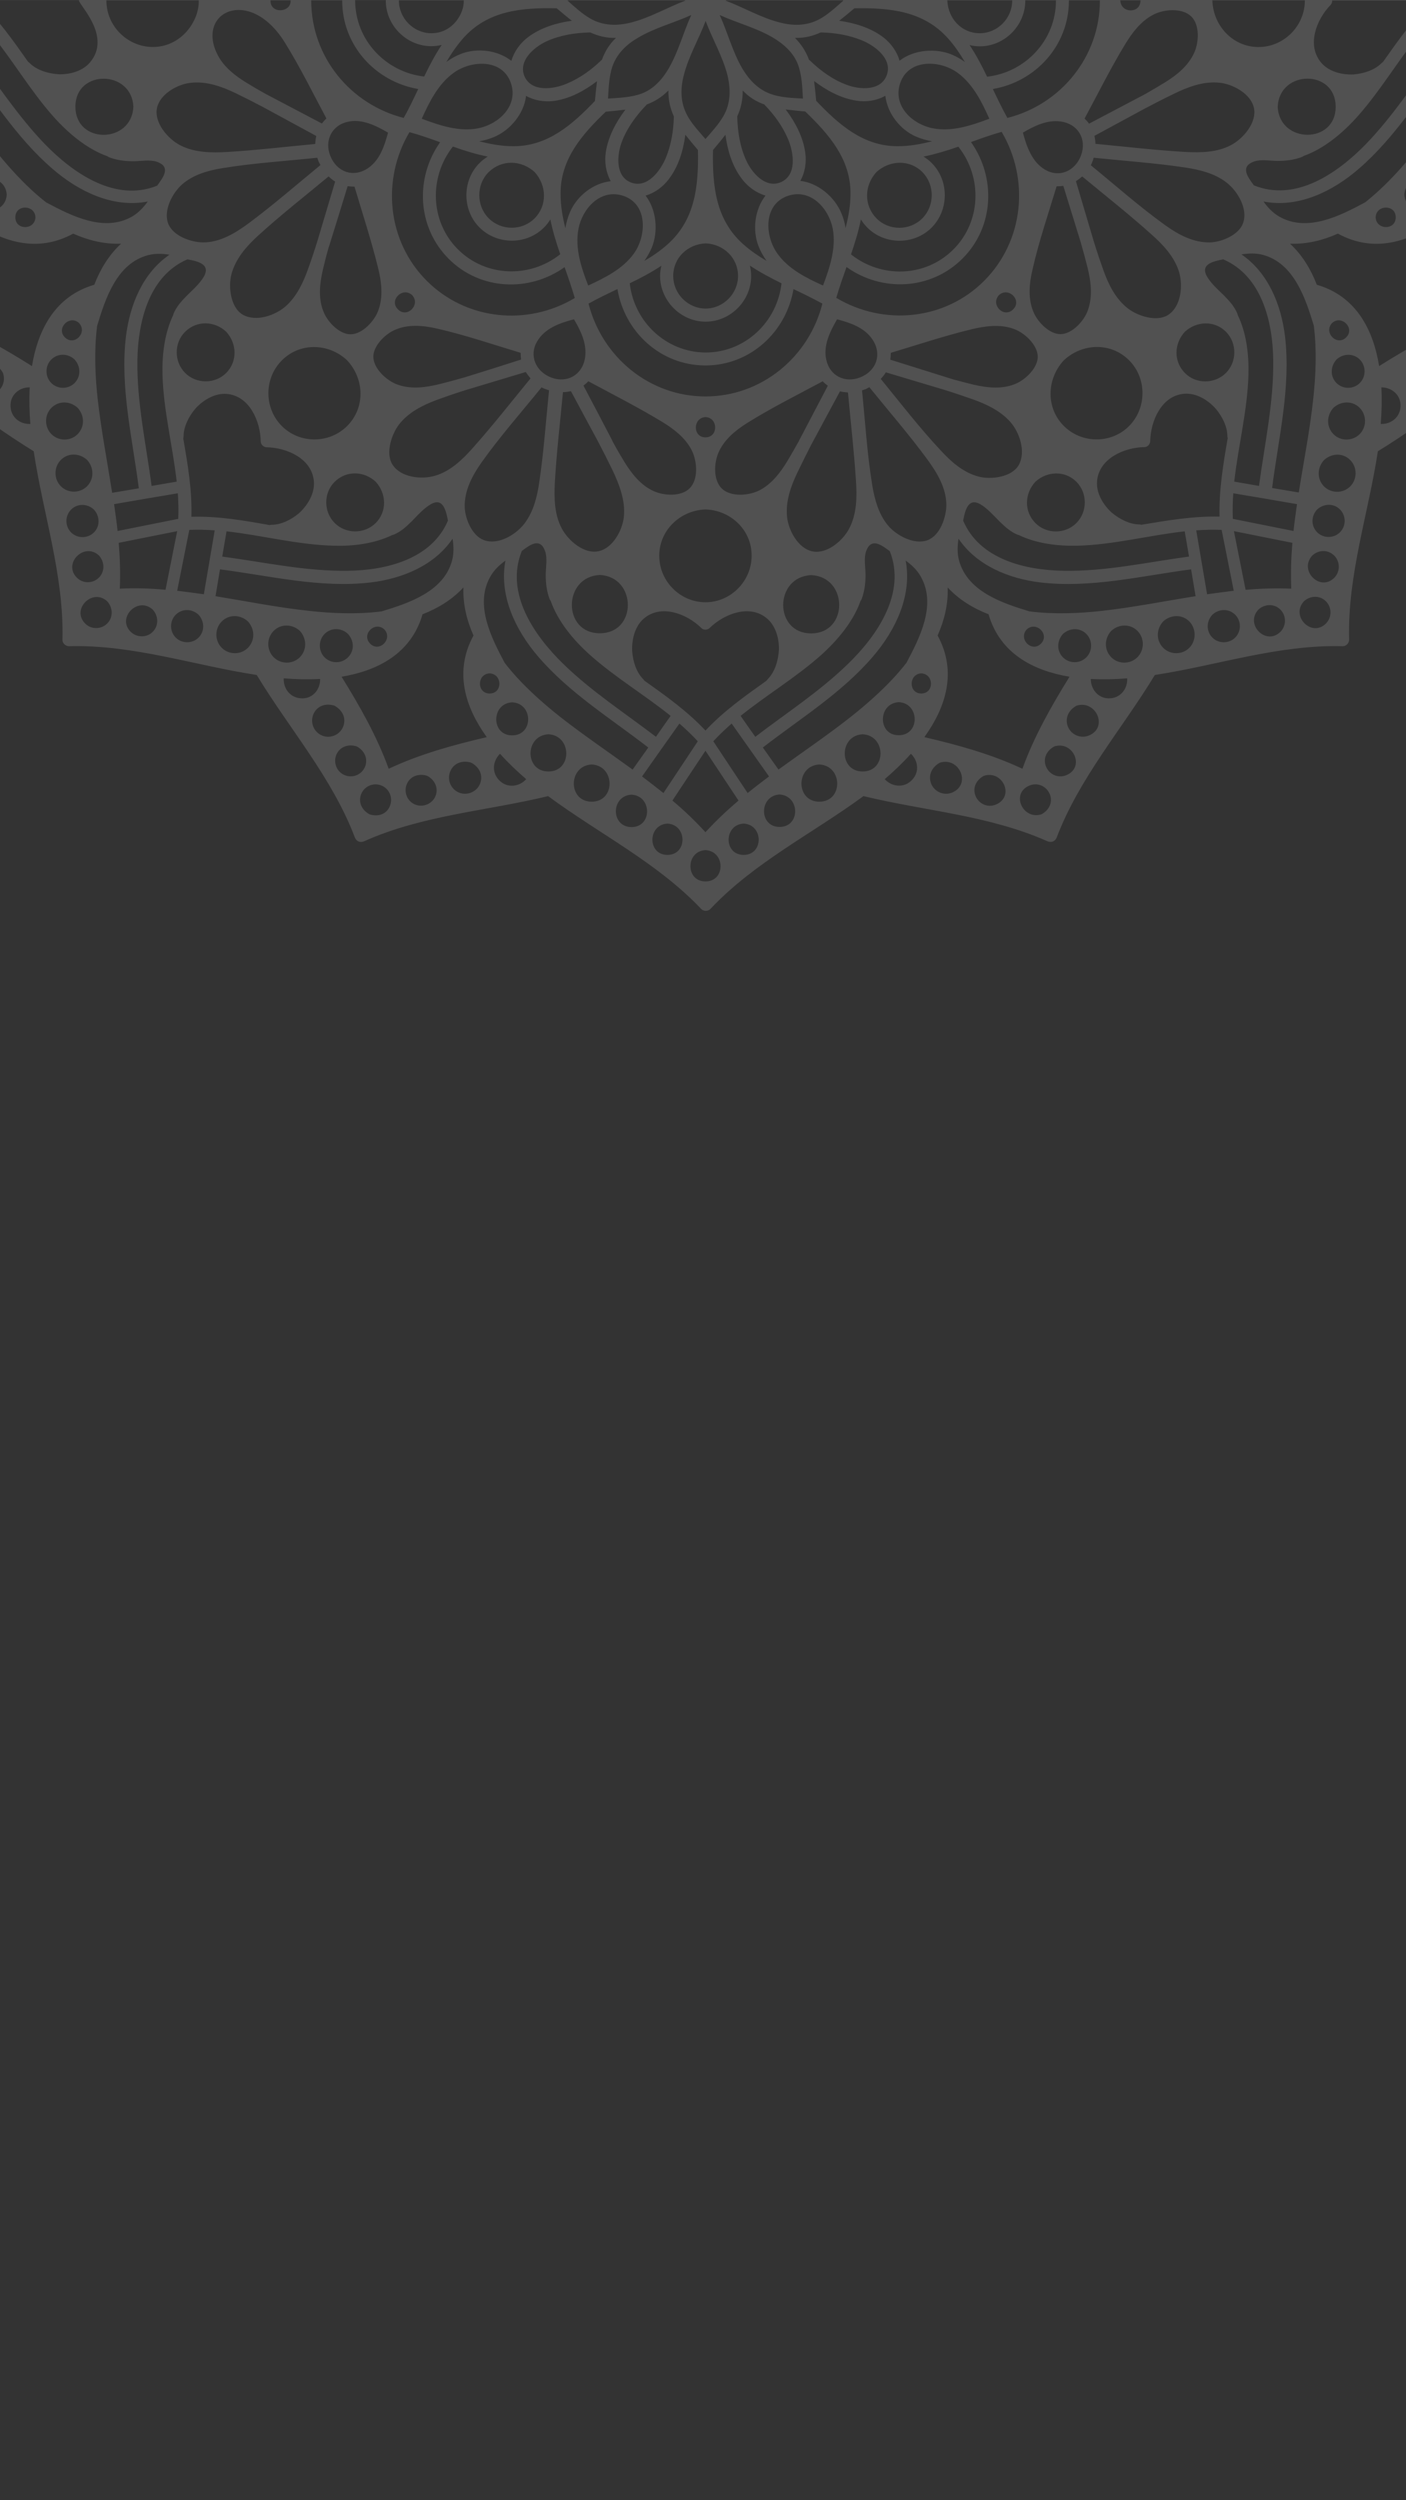 <?xml version="1.0" encoding="utf-8"?>
<!-- Generator: Adobe Illustrator 16.0.0, SVG Export Plug-In . SVG Version: 6.00 Build 0)  -->
<!DOCTYPE svg PUBLIC "-//W3C//DTD SVG 1.1//EN" "http://www.w3.org/Graphics/SVG/1.1/DTD/svg11.dtd">
<svg version="1.1" id="Layer_1" xmlns="http://www.w3.org/2000/svg" xmlns:xlink="http://www.w3.org/1999/xlink" x="0px" y="0px"
	 width="360px" height="640px" viewBox="0 0 360 640" enable-background="new 0 0 360 640" xml:space="preserve">
<rect x="0" y="0" width="360" height="640" fill="#333333" stroke="none"/>
<path opacity="0.15" fill="#FFFFFF" enable-background="new    " d="M-51.536,0.082c0,0.532,0.164,0.982,0.491,1.268
	c11.902,11.29,19.184,26.178,28.796,39.308c-3.804,15.707-4.868,32.273-11.494,47.203c-0.45,1.064-0.082,2.045,0.982,2.454
	c15.216,5.85,27.649,16.772,41.394,25.197c2.414,16.116,7.772,31.783,7.363,48.225c-0.042,0.9,0.777,1.677,1.677,1.677
	c16.402-0.45,32.027,4.908,48.062,7.363c8.386,13.825,19.306,26.301,25.114,41.557c0.409,1.064,1.392,1.473,2.455,0.982
	c14.848-6.667,31.373-7.731,47.039-11.534c13.048,9.653,27.896,16.975,39.187,28.878c0.614,0.654,1.759,0.654,2.373,0
	c11.247-11.944,26.095-19.267,39.186-28.878c15.666,3.803,32.15,4.908,47.038,11.534c1.063,0.451,2.045,0.083,2.453-0.982
	c5.809-15.256,16.729-27.732,25.115-41.557c16.033-2.455,31.659-7.813,48.062-7.363c0.9,0.041,1.678-0.777,1.678-1.677
	c-0.451-16.442,4.908-32.149,7.361-48.225c13.785-8.425,26.22-19.388,41.395-25.197c1.064-0.408,1.475-1.39,0.982-2.454
	c-6.627-14.93-7.731-31.454-11.494-47.203c9.49-13.088,16.771-28.019,28.674-39.308c0.326-0.286,0.49-0.736,0.49-1.185
	c0,0,0-0.042,0-0.083V0H-51.536V0.082z M-37.26,9.981c0-5.195,7.689-5.154,7.976,0C-29.529,15.094-37.26,15.135-37.26,9.981z
	 M118.049,13.785c-1.391,0.532-2.659,1.268-3.763,2.086c1.228-2.127,2.618-4.132,4.213-5.973c6.299-7.199,15.052-7.976,24.051-7.771
	c1.311,1.104,2.618,2.209,3.886,3.191c-4.009,0.531-8.018,1.799-11.207,4.172c-1.965,1.473-3.601,3.682-4.296,6.094
	C127.417,12.804,122.14,12.19,118.049,13.785z M139.812,10.636c3.517-1.637,7.443-2.249,11.248-2.332c0.04,0,0.081,0,0.081,0
	c1.964,0.9,4.132,1.473,6.586,1.391c-1.76,1.676-2.864,3.559-3.601,5.604c-0.041,0.041-0.123,0.083-0.163,0.123
	c-2.578,2.495-5.48,4.581-8.794,5.972c-3.354,1.432-9.122,2.332-10.921-1.964C132.694,15.543,136.701,12.108,139.812,10.636z
	 M230.328,15.543c-0.653-2.331-2.208-4.458-4.088-5.931c-3.19-2.453-7.281-3.722-11.371-4.294c1.308-1.023,2.576-2.086,3.885-3.191
	c8.998-0.163,17.71,0.614,24.051,7.771c1.639,1.841,2.987,3.845,4.254,5.973c-1.021-0.737-2.085-1.351-3.313-1.882
	C239.615,12.271,234.01,12.68,230.328,15.543z M210.246,8.304c3.559,0.083,7.076,0.655,10.389,2.005
	c3.354,1.35,8.102,4.826,6.342,9.12c-1.597,3.886-6.831,3.519-10.063,2.332c-3.64-1.309-6.872-3.682-9.611-6.34
	c-0.041-0.041-0.124-0.082-0.165-0.123c-0.734-2.004-1.882-3.885-3.599-5.604c2.494,0.082,4.622-0.491,6.584-1.391
	C210.165,8.304,210.206,8.304,210.246,8.304z M292.256,134.327c-0.163-0.042-0.326-0.083-0.489-0.083
	c-2.372,0-4.949-1.227-7.117-3.027c-2.332-2.126-3.967-5.112-3.764-7.934c0.409-5.931,6.994-8.754,12.106-8.835
	c0.819,0,1.474-0.695,1.516-1.514c0.081-5.154,2.903-11.739,8.794-12.148c2.903-0.205,5.931,1.473,8.057,3.926
	c1.76,2.127,2.904,4.623,2.904,6.953c0,0.164,0.041,0.329,0.083,0.492c-1.146,6.667-2.251,13.293-2.086,20.083
	C305.509,132.077,298.882,133.222,292.256,134.327z M217.692,183.615c-5.933,4.664-12.229,8.917-18.366,13.375
	c-1.352-1.881-2.659-3.763-4.008-5.645c9.608-7.445,20.205-13.948,28.223-23.315c5.889-6.872,10.02-15.706,8.343-24.542
	c1.514,1.104,2.864,2.332,3.847,4.05c4.132,7.198-0.205,15.666-3.641,22.128C227.835,175.149,222.395,179.893,217.692,183.615z
	 M235.891,172.366c3.313,0.165,3.313,5.154,0,5.154C232.58,177.521,232.62,172.531,235.891,172.366z M233.558,199.609
	c-2.044,2.208-5.192,1.84-7.033-0.164c2.291-1.963,4.581-4.13,6.709-6.503C235.075,194.699,235.482,197.563,233.558,199.609z
	 M243.787,202.882c-2.086,0.857-4.5-0.165-5.358-2.251c-0.898-2.249,0.246-4.336,2.209-5.398
	C245.587,193.636,248.819,200.755,243.787,202.882z M220.88,197.482c-6.134,0-6.095-9.203,0-9.531
	C226.935,188.279,227.015,197.482,220.88,197.482z M230.125,179.729c5.398,0.287,5.481,8.468,0,8.468
	C224.685,188.238,224.724,180.056,230.125,179.729z M127.702,199.609c-1.881-2.045-1.472-4.909,0.328-6.667
	c2.127,2.373,4.418,4.54,6.708,6.503C132.939,201.449,129.748,201.858,127.702,199.609z M117.519,202.882
	c-2.087-0.859-3.109-3.273-2.25-5.4c0.94-2.25,3.23-2.945,5.398-2.25c1.841,0.981,3.027,2.863,2.372,5.031
	C122.345,202.595,119.728,203.781,117.519,202.882z M140.423,187.951c6.055,0.328,6.137,9.531,0,9.531
	C134.289,197.482,134.329,188.279,140.423,187.951z M131.139,188.238c-5.479,0-5.398-8.182,0-8.468
	C136.578,180.056,136.62,188.238,131.139,188.238z M143.573,183.615c-4.703-3.722-10.145-8.466-14.356-13.947
	c-3.436-6.463-7.771-14.931-3.64-22.128c0.982-1.719,2.331-2.946,3.844-4.05c-1.677,8.836,2.455,17.67,8.344,24.542
	c7.978,9.327,18.57,15.83,28.225,23.315c-1.351,1.882-2.659,3.763-4.009,5.645C155.845,192.532,149.545,188.279,143.573,183.615z
	 M125.371,177.521c-3.313,0-3.313-4.989,0-5.154C128.686,172.531,128.725,177.521,125.371,177.521z M100.461,136.945
	c0.163-0.042,0.369-0.082,0.532-0.165c1.636-0.736,2.904-1.84,4.05-2.985c0.327-0.286,0.654-0.614,0.94-0.94
	c1.187-1.229,2.332-2.453,3.764-3.436c3.639-2.536,4.417,1.146,4.949,3.844c-4.172,9.858-15.789,12.721-25.605,12.844
	c-10.841,0.164-21.474-2.209-32.19-3.64c0.368-2.168,0.734-4.295,1.104-6.463c9.121,1.022,18.119,3.437,27.405,3.681
	C90.442,139.849,95.921,139.153,100.461,136.945z M49.005,132.282c0.205-6.79-0.939-13.416-2.086-20.083
	c0.042-0.163,0.082-0.327,0.082-0.491c0-2.372,1.229-4.99,3.028-7.117c2.127-2.331,5.071-3.967,7.935-3.763
	c5.891,0.41,8.713,6.995,8.794,12.149c0,0.818,0.694,1.472,1.514,1.513c5.152,0.082,11.696,2.904,12.106,8.834
	c0.204,2.905-1.473,5.932-3.886,8.101c-2.127,1.758-4.622,2.904-6.953,2.904c-0.165,0-0.328,0.041-0.492,0.082
	C62.38,133.222,55.795,132.077,49.005,132.282z M37.838,51.579c-1.104,1.514-2.331,2.863-4.008,3.845
	c-7.199,4.132-15.625-0.205-22.047-3.64c-5.44-4.254-10.185-9.695-13.907-14.44C-6.787,31.373-11,25.074-15.458,18.898
	c1.88-1.351,3.763-2.7,5.645-4.009c7.443,9.654,13.907,20.289,23.232,28.305C20.251,49.125,29.045,53.298,37.838,51.579z
	 M43.033,57.142c-1.228-3.435,1.187-7.854,3.682-10.021c2.862-2.454,6.667-3.517,10.308-4.09c7.976-1.309,16.155-1.799,24.215-2.658
	c0.123,0.367,0.246,0.695,0.368,1.063c0-0.041,0.204,0.327,0.448,0.817c-6.135,5.031-12.188,10.308-18.528,15.012
	c-3.354,2.454-7.281,4.826-11.576,4.786C48.882,62.01,44.219,60.415,43.033,57.142z M89.049,31.169
	c3.642-0.818,7.199,0.981,10.308,2.781c-0.9,3.354-2.086,6.954-4.989,8.999c-3.764,2.659-8.141,1.186-9.818-3.109
	C83.036,35.954,84.958,32.069,89.049,31.169z M45.979,37.1c-2.986-1.595-6.625-5.727-5.768-9.53c0.818-3.6,5.358-6.054,8.671-6.381
	c4.009-0.45,7.978,0.981,11.535,2.7c2.291,1.104,4.54,2.25,6.79,3.436c4.582,2.496,9.204,4.99,13.784,7.485
	c-0.163,0.655-0.245,1.35-0.285,2.045C73.221,37.55,65.736,38.451,58.25,38.9C54.159,39.145,49.7,39.104,45.979,37.1z
	 M141.734,25.851c4.05-0.532,7.812-2.536,11.125-5.072c-0.205,1.637-0.368,3.313-0.532,5.072
	c-5.769,6.013-12.067,11.617-20.901,11.576c-2.986,0-5.891-0.532-8.754-1.268c1.269-0.205,2.495-0.531,3.765-1.064
	c4.172-1.717,7.729-5.971,8.262-10.552C136.784,25.728,139.403,26.138,141.734,25.851z M226.69,24.502
	c0.49,4.459,3.722,8.631,7.771,10.43c1.393,0.613,2.781,0.981,4.215,1.227c-2.863,0.736-5.81,1.268-8.795,1.268
	c-8.835,0.041-15.134-5.563-20.901-11.616c-0.163-1.719-0.326-3.437-0.532-5.073c3.231,2.455,6.954,4.459,10.88,5.031
	C221.74,26.179,224.521,25.769,226.69,24.502z M276.756,39.881c-1.475,3.845-5.481,5.727-9.164,3.559
	c-3.354-1.963-4.703-5.849-5.686-9.49c2.946-1.717,6.137-3.313,9.612-2.863C275.979,31.66,278.39,35.587,276.756,39.881z
	 M293.075,27.815c2.413-1.268,4.785-2.496,7.238-3.681c3.724-1.841,7.854-3.436,12.066-2.945c3.314,0.369,7.854,2.782,8.673,6.381
	c0.857,3.803-2.782,7.935-5.768,9.53c-3.561,1.923-7.771,2.004-11.741,1.8c-7.688-0.45-15.378-1.35-23.067-2.086
	c0-0.695-0.122-1.391-0.246-2.045C284.528,32.438,288.822,30.105,293.075,27.815z M252.048,71.827
	c-10.102,10.185-25.808,11.658-37.917,4.417c0.738-2.618,1.68-5.236,2.619-7.894c9.04,6.463,21.597,5.931,29.695-2.167
	c8.14-8.14,8.589-20.738,2.168-29.818c2.618-0.941,5.233-1.881,7.854-2.618C263.666,45.935,262.153,61.642,252.048,71.827z
	 M96.863,79.475c-0.982,2.7-4.091,6.095-7.118,6.095c-2.741,0-5.604-2.904-6.709-5.317c-1.635-3.517-1.228-7.526-0.368-11.207
	c0.409-1.718,0.819-3.395,1.31-5.113c0.123-0.45,0.246-0.859,0.408-1.309c1.556-4.99,3.109-9.981,4.623-14.971
	c0.572,0.081,1.188,0.123,1.76,0.123c2.045,6.872,4.295,13.744,6.012,20.697C97.68,72.031,98.171,75.917,96.863,79.475z
	 M105.533,75.548c2.25,2.455-1.31,6.014-3.64,3.642C99.521,76.858,103.079,73.299,105.533,75.548z M220.428,56.161
	c0.451,0.735,0.983,1.43,1.639,2.085c4.458,4.5,12.024,4.5,16.484,0c4.456-4.5,4.499-12.025,0-16.525
	c-0.654-0.654-1.351-1.187-2.088-1.636c2.986-0.614,5.975-1.514,8.918-2.537c6.177,7.772,5.892,19.143-1.269,26.301
	c-7.158,7.158-18.448,7.444-26.218,1.269C218.916,62.133,219.816,59.188,220.428,56.161z M210.736,73.094
	c-4.334-1.962-8.835-4.212-11.657-8.139c-3.272-4.5-3.721-12.599,2.62-14.807c5.808-2.004,10.511,3.149,11.533,8.425
	C214.131,63.523,212.455,68.473,210.736,73.094z M224.399,55.875c-3.272-3.354-3.108-8.426,0-11.821
	c3.354-3.067,8.467-3.314,11.78,0c3.189,3.23,3.189,8.589,0,11.821C232.989,59.106,227.589,59.146,224.399,55.875z M217.772,49.575
	c0,2.986-0.53,5.931-1.267,8.794c-0.206-1.269-0.534-2.537-1.063-3.763c-1.719-4.173-5.932-7.772-10.516-8.304
	c1.188-2.127,1.598-4.745,1.27-7.118c-0.53-4.049-2.535-7.853-5.029-11.167c1.636,0.205,3.313,0.368,5.029,0.532
	C212.25,34.4,217.813,40.699,217.772,49.575z M196.011,50.066c-2.781,3.518-3.395,8.835-1.801,12.925
	c0.533,1.391,1.27,2.659,2.087,3.804c-2.087-1.227-4.131-2.618-5.972-4.254c-7.159-6.34-7.937-15.134-7.771-24.133
	c1.104-1.308,2.209-2.618,3.19-3.925c0.53,4.048,1.758,8.057,4.172,11.248C191.389,47.734,193.598,49.371,196.011,50.066z
	 M188.977,70.641c0,4.54-3.806,8.344-8.305,8.344c-4.539,0-8.303-3.805-8.303-8.344c0-4.704,3.764-8.14,8.303-8.345
	C185.172,62.46,188.977,65.938,188.977,70.641z M178.709,38.408c0.164,9.041-0.613,17.753-7.771,24.133
	c-1.842,1.637-3.846,3.028-5.973,4.254c0.736-1.023,1.351-2.127,1.882-3.313c1.719-4.131,1.311-9.736-1.554-13.417
	c2.33-0.654,4.458-2.25,5.891-4.131c2.494-3.23,3.763-7.322,4.294-11.452C176.5,35.79,177.606,37.1,178.709,38.408z M143.532,49.575
	c-0.041-8.876,5.563-15.216,11.576-20.983c1.718-0.164,3.395-0.327,5.03-0.532c-2.454,3.231-4.417,6.953-5.03,10.922
	c-0.369,2.454,0.041,5.194,1.268,7.402c-4.458,0.491-8.589,3.722-10.389,7.813c-0.614,1.391-0.982,2.782-1.228,4.213
	C144.024,55.547,143.532,52.602,143.532,49.575z M136.906,55.875c-3.191,3.231-8.549,3.231-11.781,0
	c-3.189-3.191-3.23-8.63,0-11.821c3.354-3.272,8.386-3.108,11.781,0C139.974,47.449,140.179,52.561,136.906,55.875z M124.881,40.086
	c-0.735,0.449-1.432,0.981-2.086,1.636c-4.499,4.458-4.499,12.066,0,16.525c4.5,4.458,11.984,4.5,16.484,0
	c0.655-0.655,1.187-1.35,1.636-2.085c0.613,3.026,1.513,5.971,2.536,8.916c-7.731,6.177-19.062,5.891-26.22-1.268
	c-7.158-7.158-7.402-18.529-1.268-26.3C118.909,38.573,121.855,39.472,124.881,40.086z M148.114,58.574
	c0.981-5.235,5.726-10.429,11.535-8.425c6.299,2.168,5.89,10.308,2.617,14.807c-2.862,3.926-7.362,6.135-11.657,8.139
	C148.81,68.473,147.173,63.523,148.114,58.574z M161.243,72.522c2.781-1.349,5.521-2.781,8.1-4.499
	c-0.204,0.859-0.328,1.718-0.328,2.618c0,6.34,5.318,11.698,11.657,11.698c6.34,0,11.657-5.318,11.657-11.698
	c0-0.941-0.123-1.8-0.327-2.659c2.578,1.718,5.319,3.15,8.101,4.54c-1.105,9.898-9.324,17.711-19.43,17.711
	C170.57,90.192,162.349,82.38,161.243,72.522z M180.631,93.547c11.455,0,20.697-8.59,22.539-19.552
	c2.495,1.186,4.99,2.414,7.404,3.722c-3.479,13.744-15.625,23.765-29.943,23.765c-14.314,0-26.465-10.061-29.939-23.765
	c2.414-1.35,4.907-2.536,7.402-3.722C159.935,84.998,169.179,93.547,180.631,93.547z M223.294,86.757
	c2.66,3.804,1.187,8.181-3.067,9.858c-3.927,1.513-7.771-0.409-8.672-4.542c-0.818-3.639,0.982-7.239,2.781-10.348
	C217.692,82.625,221.248,83.811,223.294,86.757z M259.656,84.22c2.701,0.982,6.054,4.09,6.054,7.117c0,2.74-2.902,5.604-5.315,6.748
	c-3.479,1.636-7.485,1.229-11.166,0.369c-1.68-0.409-3.396-0.858-5.073-1.31c-0.449-0.122-0.858-0.286-1.31-0.408
	c-4.948-1.555-9.938-3.108-14.889-4.664c0.081-0.571,0.123-1.186,0.123-1.759c6.829-2.044,13.703-4.335,20.613-6.012
	C252.255,83.444,256.138,82.912,259.656,84.22z M149.832,91.379c-0.573,4.458-4.5,6.872-8.753,5.236
	c-3.805-1.473-5.727-5.522-3.559-9.204c1.963-3.395,5.849-4.744,9.448-5.685C148.688,84.67,150.281,87.902,149.832,91.379z
	 M119.031,96.573c-0.163,0.042-0.286,0.082-0.45,0.123c-1.962,0.573-3.927,1.104-5.931,1.596c-3.56,0.9-7.445,1.43-10.962,0.122
	c-2.699-0.981-6.096-4.09-6.096-7.117c0-2.741,2.863-5.604,5.276-6.749c3.477-1.636,7.486-1.268,11.167-0.409
	c7.158,1.636,14.194,4.048,21.27,6.175c0,0.573,0.042,1.188,0.123,1.718C128.604,93.588,123.818,95.101,119.031,96.573z
	 M57.922,84.916c2.74,2.986,2.945,7.567,0,10.553c-2.862,2.863-7.649,2.863-10.512,0c-2.863-2.863-2.904-7.69,0-10.553
	C50.397,81.971,54.937,82.135,57.922,84.916z M71.828,92.606c4.622-5.031,12.229-4.909,17.057-0.369
	c4.418,4.745,4.704,12.108,0,16.812c-4.581,4.581-12.188,4.581-16.729,0C67.698,104.59,67.575,97.228,71.828,92.606z
	 M102.179,108.639c2.413-3.108,6.013-4.908,9.613-6.257c1.881-0.696,3.803-1.35,5.768-2.005c0.653-0.205,1.309-0.409,1.963-0.614
	c5.031-1.513,10.062-3.026,15.094-4.539c0.368,0.573,0.777,1.104,1.226,1.635c-4.908,5.972-9.693,12.108-14.847,17.874
	c-2.618,2.946-5.688,5.892-9.571,7.037c-3.436,1.021-8.754,0.531-10.921-2.823C98.62,116.044,100.257,111.135,102.179,108.639z
	 M150.651,97.596c6.298,3.394,12.762,6.667,18.896,10.389c2.946,1.799,5.851,4.009,7.486,7.117c1.473,2.782,1.882,7.566-0.45,9.898
	c-2.169,2.167-6.504,1.923-9.163,0.737c-3.313-1.473-5.604-4.376-7.486-7.404c-0.98-1.595-1.923-3.19-2.821-4.867
	c-0.164-0.287-0.327-0.573-0.45-0.9c-2.413-4.623-4.826-9.244-7.28-13.866C149.79,98.414,150.241,98.004,150.651,97.596z
	 M180.631,106.758c3.314,0.163,3.314,5.195,0,5.195C177.32,111.953,177.361,106.963,180.631,106.758z M184.763,125.001
	c-2.169-2.167-1.964-6.545-0.776-9.203c1.472-3.313,4.336-5.644,7.32-7.526c6.22-3.885,12.885-7.199,19.348-10.675
	c0.408,0.449,0.858,0.817,1.309,1.145c-2.33,4.459-4.661,8.875-6.995,13.335c-0.161,0.327-0.366,0.653-0.529,1.023
	c-0.899,1.634-1.842,3.23-2.78,4.826c-1.802,2.986-3.967,5.849-7.077,7.526C191.881,126.883,187.093,127.332,184.763,125.001z
	 M225.503,96.982c0.327-0.327,0.654-0.694,0.94-1.104c0.122-0.164,0.246-0.368,0.369-0.573c4.784,1.432,9.569,2.864,14.355,4.295
	c0.081,0.041,0.205,0.041,0.286,0.082c2.536,0.778,5.031,1.636,7.525,2.495c3.559,1.267,7.157,2.945,9.734,5.85
	c2.333,2.658,4.009,7.567,2.168,10.962c-1.8,3.23-7.279,3.845-10.389,2.986c-3.926-1.063-6.995-3.804-9.694-6.75
	C235.361,109.417,230.493,103.077,225.503,96.982z M272.747,109.376c-5.032-4.622-4.868-12.271-0.368-17.139
	c4.703-4.417,12.065-4.703,16.729,0c4.582,4.582,4.541,12.231,0,16.812C284.691,113.507,277.367,113.629,272.747,109.376z
	 M303.381,95.469c-2.943-2.986-2.78-7.526,0-10.553c2.987-2.741,7.569-2.944,10.514,0c2.862,2.863,2.862,7.69,0,10.553
	S306.205,98.373,303.381,95.469z M271.519,85.53c-2.739,0-5.604-2.863-6.749-5.317c-1.637-3.518-1.27-7.527-0.408-11.208
	c1.636-7.198,4.049-14.275,6.177-21.311c0.571,0,1.186-0.041,1.717-0.123c1.475,4.827,2.985,9.613,4.458,14.439
	c0.043,0.165,0.083,0.286,0.124,0.45c0.572,1.963,1.104,3.968,1.597,5.931c0.898,3.559,1.392,7.444,0.12,11.003
	C277.615,82.135,274.504,85.53,271.519,85.53z M255.771,75.548c2.453-2.249,6.013,1.31,3.642,3.642
	C257.04,81.563,253.522,78.003,255.771,75.548z M195.725,26.752c0.043,0.04,0.08,0.122,0.122,0.163
	c2.494,2.577,4.581,5.48,5.974,8.794c1.392,3.354,2.331,9.162-1.965,10.961c-3.886,1.596-7.321-2.413-8.753-5.521
	c-1.636-3.518-2.249-7.444-2.329-11.29c0-0.041,0-0.082,0-0.082c0.897-1.963,1.431-4.13,1.389-6.626
	C191.798,24.91,193.679,26.015,195.725,26.752z M185.213,29.738c-1.227,2.127-2.944,3.967-4.582,5.849
	c-1.512-1.759-3.107-3.437-4.295-5.399c-2.085-3.396-2.249-7.077-1.267-10.881c1.227-4.907,3.845-9.244,5.603-13.948
	c1.758,4.704,4.378,9.081,5.604,13.948C187.136,22.907,187.093,26.506,185.213,29.738z M172.532,29.778c0,0.042,0,0.042,0,0.082
	c-0.081,3.6-0.654,7.117-2.003,10.431c-1.351,3.354-4.827,8.139-9.081,6.38c-3.886-1.595-3.478-6.871-2.332-10.103
	c1.31-3.64,3.681-6.872,6.34-9.653c0.041-0.041,0.082-0.123,0.123-0.163c2.004-0.737,3.886-1.881,5.563-3.601
	C171.102,25.647,171.633,27.815,172.532,29.778z M112.693,36.405c-6.423,9.08-5.933,21.679,2.167,29.818
	c8.099,8.14,20.696,8.59,29.695,2.167c0.94,2.618,1.842,5.236,2.618,7.895c-12.106,7.24-27.772,5.726-37.917-4.417
	c-10.144-10.145-11.617-25.893-4.417-38.041C107.455,34.523,110.073,35.464,112.693,36.405z M65.981,60.415
	c5.809-5.317,12.106-10.226,18.16-15.257c0.327,0.327,0.695,0.654,1.105,0.941c0.163,0.123,0.367,0.245,0.571,0.368
	c-1.433,4.785-2.863,9.612-4.294,14.397c-0.04,0.082-0.04,0.204-0.082,0.286c-0.777,2.536-1.596,5.032-2.496,7.527
	c-1.269,3.599-2.944,7.199-5.809,9.735c-2.657,2.331-7.566,4.049-10.922,2.168c-3.229-1.8-3.803-7.322-2.943-10.431
	C60.335,66.223,63.035,63.114,65.981,60.415z M51.867,71.336c-0.98,1.432-2.208,2.577-3.437,3.763
	c-0.325,0.328-0.653,0.655-0.98,0.982c-1.146,1.187-2.208,2.414-2.945,4.05c-0.082,0.204-0.124,0.368-0.164,0.531
	c-2.167,4.541-2.862,10.021-2.739,15.135c0.244,9.284,2.617,18.324,3.641,27.487c-2.128,0.368-4.295,0.735-6.422,1.104
	c-1.433-10.717-3.806-21.433-3.642-32.272c0.164-9.858,2.986-21.516,12.803-25.729C50.764,66.877,54.363,67.696,51.867,71.336z
	 M85.696,133.877c-2.863-2.863-2.904-7.689,0-10.554c2.985-2.944,7.526-2.781,10.513,0c2.739,2.987,2.944,7.568,0,10.554
	C93.303,136.74,88.558,136.74,85.696,133.877z M118.99,129.91c-0.163-4.336,2.004-8.303,4.418-11.699
	c4.703-6.585,10.143-12.762,15.256-19.062c0.245,0.124,0.531,0.287,0.817,0.369c0.37,0.164,0.736,0.286,1.104,0.368
	c-0.817,7.894-1.35,15.871-2.536,23.725c-0.531,3.64-1.474,7.362-3.722,10.348c-2.126,2.822-6.708,5.685-10.431,4.295
	C120.872,137.149,119.113,132.814,118.99,129.91z M143.861,135.308c-1.922-3.558-2.005-7.812-1.8-11.78
	c0.448-7.73,1.35-15.461,2.085-23.151c0.695,0,1.35-0.123,2.045-0.245c2.291,4.295,4.623,8.59,6.913,12.844
	c1.268,2.413,2.494,4.826,3.681,7.28c1.799,3.763,3.395,7.895,2.945,12.108c-0.368,3.354-2.782,7.895-6.382,8.712
	C149.586,141.975,145.455,138.336,143.861,135.308z M164.802,158.378c4.458-3.886,11.125-1.226,14.768,2.373
	c0.572,0.572,1.513,0.572,2.126,0c3.682-3.599,10.307-6.259,14.766-2.373c2.045,1.759,3.027,4.827,2.986,7.854
	c-0.164,2.986-1.105,5.85-2.904,7.649c-0.123,0.123-0.206,0.245-0.286,0.367c-5.521,3.928-11.004,7.813-15.625,12.762
	c-4.622-4.949-10.143-8.876-15.625-12.762c-0.082-0.123-0.164-0.245-0.286-0.367c-1.718-1.718-2.658-4.418-2.863-7.239
	C161.735,163.45,162.675,160.219,164.802,158.378z M153.595,162.101c-9.611,0.041-9.529-14.48,0-14.93
	C163.084,147.661,163.206,162.101,153.595,162.101z M207.71,147.212c9.49,0.45,9.612,14.889,0,14.93
	C198.096,162.141,198.179,147.661,207.71,147.212z M180.631,154.165c-6.298,0-11.574-5.113-11.82-11.413
	c-0.286-6.79,5.194-12.105,11.82-12.351c6.423,0.203,11.861,5.234,11.822,11.861C192.453,148.724,187.136,154.165,180.631,154.165z
	 M139.566,141.075c0.654,1.8,0.164,4.214,0.164,6.095c0,2.127,0.245,4.132,0.98,6.136c0.083,0.203,0.165,0.367,0.287,0.49
	c1.881,5.358,5.931,10.185,10.226,13.99c6.423,5.685,13.826,10.102,20.493,15.461c-1.269,1.799-2.536,3.559-3.764,5.358
	c-8.017-6.136-16.566-11.658-23.806-18.733c-7.485-7.322-14.848-18.081-10.554-28.797c0.041-0.041,0.082-0.082,0.123-0.123
	C135.637,139.522,138.298,137.476,139.566,141.075z M173.964,185.211c1.638,1.432,3.232,2.945,4.705,4.539
	c-2.945,4.418-5.851,8.835-8.795,13.254c-1.799-1.432-3.64-2.864-5.479-4.254C167.584,194.21,170.774,189.71,173.964,185.211z
	 M180.631,192.165c2.823,4.253,5.645,8.508,8.466,12.762c-2.984,2.535-5.806,5.194-8.466,8.098
	c-2.658-2.903-5.479-5.604-8.467-8.098C174.988,200.631,177.81,196.418,180.631,192.165z M182.635,189.75
	c1.473-1.594,3.068-3.107,4.706-4.539c3.188,4.499,6.379,9.039,9.569,13.539c-1.842,1.391-3.682,2.781-5.48,4.254
	C188.485,198.586,185.582,194.169,182.635,189.75z M217.2,169.872c-7.242,7.076-15.788,12.598-23.807,18.733
	c-1.268-1.8-2.536-3.559-3.763-5.358c6.666-5.359,14.068-9.776,20.49-15.461c4.255-3.805,8.346-8.632,10.229-13.99
	c0.12-0.123,0.202-0.287,0.283-0.49c0.736-2.004,0.982-4.009,0.982-6.136c0-1.922-0.491-4.295,0.162-6.095
	c1.311-3.599,3.968-1.513,5.932-0.082c0.041,0.041,0.083,0.082,0.124,0.082C232.048,151.792,224.685,162.591,217.2,169.872z
	 M207.915,141.117c-3.6-0.818-6.015-5.358-6.381-8.712c-0.451-4.049,0.979-8.017,2.698-11.576c1.104-2.291,2.25-4.582,3.396-6.831
	c2.494-4.623,4.99-9.244,7.443-13.826c0.653,0.164,1.351,0.245,2.047,0.287c0.694,7.526,1.552,15.011,2.045,22.537
	c0.285,4.132,0.245,8.59-1.76,12.354C215.849,138.336,211.718,141.975,207.915,141.117z M227.425,134.573
	c-2.453-2.905-3.477-6.709-4.09-10.349c-1.31-8.018-1.801-16.197-2.619-24.297c0.369-0.122,0.695-0.245,1.063-0.367
	c-0.04,0,0.329-0.205,0.818-0.45c4.99,6.176,10.268,12.23,14.932,18.611c2.453,3.354,4.785,7.28,4.785,11.616
	c-0.041,3.068-1.597,7.772-4.868,8.958C234.01,139.522,229.552,137.067,227.425,134.573z M246.61,133.263
	c0.53-2.74,1.35-6.339,4.948-3.844c1.432,0.983,2.576,2.25,3.765,3.436c0.327,0.327,0.613,0.654,0.98,0.981
	c1.187,1.145,2.412,2.208,4.01,2.944c0.203,0.083,0.366,0.123,0.53,0.165c4.539,2.208,9.98,2.862,15.095,2.74
	c9.241-0.245,18.24-2.659,27.402-3.681c0.369,2.167,0.736,4.295,1.106,6.463c-10.677,1.431-21.354,3.845-32.192,3.64
	C262.398,145.944,250.782,143.121,246.61,133.263z M265.098,133.877c-2.945-2.986-2.782-7.526,0-10.554
	c2.985-2.74,7.565-2.944,10.511,0c2.862,2.864,2.862,7.69,0,10.554C272.786,136.74,267.962,136.781,265.098,133.877z
	 M316.021,123.283c1.023-9.163,3.396-18.203,3.643-27.487c0.122-5.113-0.532-10.594-2.741-15.135
	c-0.04-0.164-0.081-0.368-0.164-0.531c-0.736-1.636-1.798-2.905-2.985-4.09c-0.286-0.328-0.613-0.655-0.94-0.942
	c-1.228-1.186-2.455-2.331-3.436-3.763c-2.537-3.64,1.104-4.417,3.805-4.95c9.813,4.213,12.679,15.871,12.802,25.729
	c0.164,10.879-2.208,21.556-3.641,32.272C320.317,124.019,318.19,123.651,316.021,123.283z M301.91,69.658
	c1.022,3.478,0.529,8.794-2.822,10.962c-2.944,1.883-7.854,0.246-10.307-1.676c-3.109-2.414-4.909-6.013-6.219-9.653
	c-0.695-1.922-1.351-3.845-1.964-5.768c-0.205-0.654-0.407-1.309-0.611-1.963c-1.517-5.072-2.987-10.103-4.5-15.175
	c0.57-0.367,1.104-0.777,1.595-1.227c5.972,4.949,12.066,9.734,17.793,14.888C297.821,62.664,300.723,65.732,301.91,69.658z
	 M298.27,57.592c-6.587-4.744-12.721-10.185-18.979-15.296c0.123-0.246,0.288-0.532,0.368-0.819
	c0.166-0.369,0.286-0.737,0.368-1.104c7.854,0.817,15.829,1.35,23.644,2.536c3.64,0.573,7.32,1.473,10.307,3.763
	c2.823,2.127,5.646,6.75,4.295,10.471c-1.104,3.027-5.439,4.787-8.345,4.909C305.591,62.175,301.665,60.046,298.27,57.592z
	 M327.515,55.424c-1.676-0.982-2.944-2.331-4.008-3.845c8.794,1.719,17.588-2.454,24.419-8.385
	c9.285-8.017,15.787-18.651,23.19-28.305c1.883,1.351,3.765,2.7,5.646,4.009c-4.417,6.135-8.671,12.475-13.335,18.446
	c-3.68,4.745-8.466,10.145-13.866,14.44C343.099,55.261,334.673,59.556,327.515,55.424z M365.022,6.873
	c1.434-1.636,2.905-3.232,4.542-4.705c4.377,2.945,8.794,5.89,13.171,8.836c-1.433,1.799-2.862,3.639-4.213,5.521
	C374.023,13.294,369.523,10.104,365.022,6.873z M368.419,12.967c-6.136,8.017-11.617,16.607-18.652,23.888
	c-7.28,7.485-17.996,14.93-28.713,10.594c-0.042-0.042-0.083-0.081-0.123-0.165c-1.432-1.962-3.478-4.622,0.123-5.93
	c1.799-0.655,4.212-0.164,6.093-0.164c2.129,0,4.134-0.245,6.138-0.981c0.202-0.082,0.368-0.164,0.49-0.286
	c5.316-1.883,10.145-5.973,13.947-10.267c5.688-6.422,10.063-13.866,15.421-20.534C364.901,10.43,366.659,11.699,368.419,12.967z
	 M341.995,27.324c0.041,9.613-14.397,9.531-14.85,0C327.597,17.793,341.995,17.671,341.995,27.324z M298.391,21.026
	c-1.595,0.98-3.188,1.922-4.823,2.862c-0.287,0.164-0.575,0.327-0.901,0.491c-4.622,2.413-9.204,4.868-13.825,7.281
	c-0.328-0.491-0.736-0.899-1.145-1.309c3.436-6.381,6.666-12.885,10.389-19.02c1.8-2.944,3.966-5.85,7.117-7.526
	c2.74-1.473,7.523-1.881,9.856,0.45c2.168,2.167,1.923,6.543,0.736,9.203C304.282,16.813,301.419,19.143,298.391,21.026z
	 M253.318,30.391c-4.582,1.718-9.53,3.396-14.438,2.455c-5.237-0.981-10.391-5.726-8.386-11.576
	c2.168-6.34,10.267-5.89,14.726-2.618C249.104,21.516,251.354,26.015,253.318,30.391z M197.893,9.613
	c2.74,1.636,5.276,3.845,6.423,6.913c1.021,2.741,1.104,5.768,1.268,8.712c-2.742-0.164-5.563-0.245-8.14-1.146
	c-3.313-1.145-5.646-3.64-7.402-6.585c-2.497-4.294-3.724-9.162-5.769-13.661C188.774,5.89,193.639,7.117,197.893,9.613z
	 M171.224,17.507c-1.595,2.741-3.845,5.276-6.871,6.422c-2.74,1.023-5.769,1.104-8.672,1.309c0.164-2.74,0.245-5.603,1.104-8.18
	c1.146-3.313,3.6-5.687,6.585-7.404c4.253-2.536,9.121-3.763,13.622-5.808C174.947,8.344,173.719,13.212,171.224,17.507z
	 M130.812,21.27c2.004,5.808-3.15,10.553-8.386,11.576c-4.907,0.941-9.856-0.736-14.438-2.455c1.963-4.335,4.213-8.875,8.099-11.698
	C120.586,15.381,128.645,14.93,130.812,21.27z M82.423,31.619c-4.418-2.332-8.835-4.664-13.294-6.995
	c-0.327-0.164-0.655-0.368-1.021-0.532c-1.637-0.899-3.231-1.839-4.787-2.782c-2.945-1.799-5.85-3.967-7.527-7.117
	c-5.848-11.084,8.06-17.915,17.14-3.313c3.887,6.257,7.158,12.925,10.636,19.429C83.159,30.719,82.75,31.169,82.423,31.619z
	 M34.157,27.324c-0.45,9.531-14.85,9.653-14.85,0C19.269,17.712,33.707,17.793,34.157,27.324z M13.582,29.738
	c3.804,4.294,8.631,8.384,13.949,10.267c0.123,0.123,0.286,0.205,0.49,0.286c2.004,0.736,4.009,0.981,6.136,0.981
	c1.922,0,4.253-0.49,6.095,0.164c3.6,1.309,1.513,3.967,0.081,5.971c-0.04,0.042-0.081,0.082-0.081,0.123
	c-10.676,4.294-21.434-3.109-28.715-10.594c-7.035-7.28-12.557-15.87-18.652-23.887c1.761-1.268,3.561-2.536,5.318-3.804
	C3.522,15.871,7.898,23.315,13.582,29.738z M-17.217,16.485c-1.393-1.881-2.783-3.722-4.214-5.522
	c4.377-2.945,8.794-5.89,13.171-8.835c1.595,1.473,3.107,3.067,4.541,4.704C-8.219,10.104-12.719,13.294-17.217,16.485z
	 M-30.142,19.184c0-5.359,7.976-5.318,8.263,0C-22.167,24.502-30.142,24.543-30.142,19.184z M-23.68,29.41
	c0-6.135,9.162-6.095,9.49,0C-14.517,35.505-23.68,35.545-23.68,29.41z M-15.949,40.535c0-6.136,9.162-6.094,9.489,0
	C-6.787,46.63-15.949,46.671-15.949,40.535z M1.721,49.821c-0.285,5.44-8.467,5.48-8.467,0C-6.746,44.34,1.394,44.381,1.721,49.821z
	 M-18.118,53.298c-2.209-2.045-1.841-5.235,0.164-7.076c1.963,2.29,4.131,4.621,6.504,6.748
	C-13.209,54.77-16.032,55.179-18.118,53.298z M9.083,55.629c-0.164,3.313-5.154,3.354-5.154,0
	C3.929,52.274,8.92,52.316,9.083,55.629z M18.737,59.801c3.927,1.759,8.059,2.74,12.271,2.577
	c-3.108,2.864-5.316,6.504-6.872,10.513C14.156,75.795,9.738,84.343,8.183,93.71c-7.485-4.704-15.176-9.08-23.478-12.105
	c3.723-8.059,6.094-16.567,8.057-25.197C0.453,61.969,9.533,64.832,18.737,59.801z M20.251,82.707
	c2.249,2.454-1.269,6.013-3.642,3.64C14.279,84.016,17.837,80.458,20.251,82.707z M19.106,92.032c1.554,1.719,1.677,4.295,0,6.013
	c-1.638,1.636-4.336,1.636-5.974,0c-1.637-1.636-1.636-4.376,0-6.013C14.81,90.356,17.427,90.438,19.106,92.032z M-21.347,63.523
	c-0.859-2.086,0.164-4.54,2.25-5.399c2.208-0.94,4.335,0.246,5.357,2.209C-12.144,65.324-19.262,68.595-21.347,63.523z
	 M-24.376,74.771c-0.818-2.044,0.123-4.376,2.168-5.194c2.168-0.899,4.172,0.245,5.195,2.127
	C-15.54,76.531-22.371,79.68-24.376,74.771z M-26.912,86.47c-1.513-4.827,5.358-7.976,7.363-3.068
	c0.818,2.046-0.124,4.376-2.167,5.195C-23.885,89.498-25.888,88.392-26.912,86.47z M-16.93,92.892
	c-0.819-2.045,0.122-4.376,2.167-5.195c2.167-0.899,4.172,0.246,5.194,2.127C-8.055,94.651-14.927,97.8-16.93,92.892z M-6.828,98.7
	c-0.858-2.085,0.164-4.541,2.25-5.399c2.208-0.94,4.334,0.246,5.357,2.209C2.375,100.5-4.742,103.732-6.828,98.7z M2.702,104.181
	c-0.246-3.027,2.208-5.072,4.908-5.032c-0.164,3.19-0.082,6.381,0.164,9.367C5.24,108.639,2.907,106.963,2.702,104.181z
	 M13.174,111.135c-1.841-1.841-1.841-4.907,0-6.749c1.881-1.882,4.786-1.759,6.708,0c1.761,1.923,1.883,4.826,0,6.749
	C18.042,112.976,15.014,112.976,13.174,111.135z M15.587,124.469c-1.84-1.84-1.84-4.908,0-6.748c1.882-1.881,4.786-1.759,6.708,0
	c1.759,1.922,1.881,4.826,0,6.748C20.454,126.31,17.386,126.31,15.587,124.469z M24.995,102.012
	c-0.614-5.603-0.941-12.229-0.123-18.61c2.127-7.035,5.031-15.952,13.007-18.079c1.882-0.491,3.724-0.41,5.522-0.123
	c-6.79,4.622-10.186,12.803-11.167,21.064C30.721,99.231,33.91,112.157,35.547,125c-2.291,0.368-4.54,0.777-6.831,1.146
	C27.448,118.048,25.896,110.072,24.995,102.012z M45.529,126.268c0.163,2.169,0.204,4.336,0.123,6.545
	c-5.195,1.021-10.349,2.085-15.544,3.109c-0.245-2.292-0.571-4.582-0.899-6.872C34.649,128.109,40.088,127.168,45.529,126.268z
	 M18.205,136.291c-1.596-1.596-1.596-4.254,0-5.85c1.637-1.635,4.172-1.554,5.849,0c1.515,1.677,1.638,4.214,0,5.85
	C22.458,137.885,19.8,137.885,18.205,136.291z M19.678,147.865c-3.641-3.64,1.88-9.163,5.645-5.685c1.473,1.595,1.596,4.09,0,5.685
	C23.769,149.42,21.192,149.42,19.678,147.865z M30.68,150.688c0.164-3.927,0.041-7.854-0.285-11.739
	c4.989-0.982,9.979-2.004,14.971-2.986c-0.983,4.99-2.005,10.021-2.986,15.012C38.493,150.607,34.608,150.484,30.68,150.688z
	 M45.365,151.22c1.021-5.194,2.085-10.39,3.106-15.584c2.168-0.083,4.376-0.041,6.506,0.123c-0.941,5.44-1.842,10.921-2.783,16.361
	C49.947,151.792,47.655,151.507,45.365,151.22z M56.327,145.739c12.762,1.636,25.646,4.868,38.572,3.354
	c8.221-0.981,16.401-4.418,20.982-11.208c0.286,1.841,0.368,3.682-0.123,5.564c-2.126,7.976-11.044,10.92-18.039,13.048
	c-6.339,0.817-12.966,0.491-18.528-0.123c-8.059-0.859-15.993-2.454-24.011-3.763C55.549,150.32,55.959,148.03,56.327,145.739z
	 M21.804,159.605c-3.64-3.641,1.884-9.162,5.646-5.687c1.473,1.595,1.596,4.09,0,5.687
	C25.896,161.159,23.319,161.159,21.804,159.605z M33.462,161.732c-3.641-3.64,1.882-9.163,5.646-5.685
	c1.473,1.594,1.596,4.09,0,5.685C37.592,163.286,35.015,163.245,33.462,161.732z M44.996,163.205c-1.595-1.596-1.595-4.253,0-5.85
	c1.636-1.637,4.173-1.553,5.849,0c1.515,1.678,1.638,4.213,0,5.85C49.25,164.8,46.591,164.8,44.996,163.205z M56.778,165.823
	c-1.84-1.841-1.84-4.909,0-6.75c1.881-1.882,4.785-1.76,6.708,0c1.758,1.922,1.882,4.827,0,6.75
	C61.645,167.663,58.617,167.663,56.778,165.823z M70.071,168.236c-1.841-1.841-1.841-4.909,0-6.75c1.881-1.88,4.786-1.758,6.708,0
	c1.758,1.923,1.881,4.827,0,6.75C74.938,170.076,71.911,170.076,70.071,168.236z M94.776,164.759c-2.33-2.373,1.188-5.89,3.641-3.64
	C100.666,163.572,97.108,167.131,94.776,164.759z M89.091,168.277c-1.637,1.637-4.336,1.637-5.974,0
	c-1.634-1.635-1.634-4.376,0-6.012c1.678-1.678,4.295-1.595,5.974,0C90.686,163.982,90.808,166.599,89.091,168.277z
	 M108.193,157.232c4.009-1.553,7.607-3.763,10.472-6.872c-0.164,4.254,0.818,8.387,2.577,12.313
	c-5.031,9.203-2.168,18.324,3.395,26.014c-8.589,2.004-17.098,4.335-25.114,8.098c-3.027-8.343-7.403-16.033-12.066-23.56
	C96.78,171.671,105.287,167.253,108.193,157.232z M76.984,178.748c-2.741-0.205-4.459-2.536-4.336-5.112
	c2.985,0.245,6.135,0.326,9.324,0.163C82.014,176.539,80.009,178.993,76.984,178.748z M82.464,188.279
	c-2.085-0.859-3.107-3.272-2.25-5.399c0.941-2.25,3.232-2.945,5.4-2.25c1.841,0.982,3.026,2.863,2.372,5.031
	C87.29,187.991,84.673,189.22,82.464,188.279z M88.274,198.422c-2.046-0.818-2.987-3.19-2.168-5.194
	c0.898-2.167,3.148-2.823,5.234-2.167c1.759,0.94,2.864,2.781,2.25,4.867C92.895,198.178,90.4,199.322,88.274,198.422z
	 M94.613,208.444c-1.76-0.941-2.864-2.782-2.25-4.867c0.694-2.25,3.188-3.395,5.316-2.495c2.045,0.818,2.986,3.19,2.168,5.195
	C98.99,208.484,96.74,209.139,94.613,208.444z M106.311,205.949c-2.045-0.818-2.985-3.19-2.167-5.194
	c0.899-2.169,3.148-2.823,5.234-2.169c1.759,0.94,2.864,2.781,2.25,4.867C110.932,205.661,108.438,206.807,106.311,205.949z
	 M151.508,195.682c6.055,0.328,6.137,9.53,0,9.53C145.373,205.212,145.414,196.01,151.508,195.682z M161.694,203.412
	c5.276,0.287,5.357,8.304,0,8.304C156.335,211.675,156.376,203.699,161.694,203.412z M170.897,210.816
	c5.113,0.286,5.155,8.018,0,8.018C165.743,218.834,165.784,211.102,170.897,210.816z M180.631,225.623c-5.152,0-5.111-7.731,0-8.017
	C185.745,217.891,185.828,225.623,180.631,225.623z M190.408,218.834c-5.155,0-5.113-7.732,0-8.018
	C195.523,211.102,195.563,218.834,190.408,218.834z M199.612,211.675c-5.359,0-5.276-8.017,0-8.304
	C204.887,203.699,204.967,211.675,199.612,211.675z M209.796,205.212c-6.136,0-6.096-9.202,0-9.53
	C215.849,196.01,215.93,205.212,209.796,205.212z M268.78,203.25c0.896,2.167-0.246,4.211-2.128,5.194
	c-4.786,1.513-7.937-5.358-3.069-7.362C265.629,200.221,267.919,201.204,268.78,203.25z M254.993,205.949
	c-2.045,0.859-4.335-0.123-5.194-2.167c-0.899-2.168,0.245-4.213,2.126-5.195C256.754,197.032,259.903,203.904,254.993,205.949z
	 M273.033,198.422c-2.045,0.859-4.336-0.123-5.195-2.167c-0.897-2.167,0.246-4.213,2.128-5.194
	C274.791,189.547,277.901,196.418,273.033,198.422z M278.799,188.279c-2.087,0.86-4.499-0.164-5.357-2.25
	c-0.901-2.249,0.246-4.335,2.209-5.399C280.599,179.075,283.872,186.193,278.799,188.279z M284.322,178.748
	c-2.986,0.246-5.031-2.209-5.031-4.949c3.192,0.163,6.341,0.082,9.328-0.163C288.74,176.171,287.061,178.543,284.322,178.748z
	 M273.85,173.226c-4.662,7.526-9.039,15.216-12.066,23.56c-8.016-3.763-16.524-6.094-25.113-8.098
	c5.563-7.69,8.425-16.813,3.396-26.014c1.758-3.926,2.739-8.099,2.575-12.313c2.863,3.109,6.464,5.318,10.472,6.872
	C256.016,167.253,264.524,171.671,273.85,173.226z M266.529,164.759c-2.33,2.373-5.891-1.187-3.641-3.64
	C265.342,158.869,268.862,162.428,266.529,164.759z M278.146,162.264c1.637,1.636,1.637,4.377,0,6.012
	c-1.637,1.637-4.335,1.637-5.973,0c-1.678-1.677-1.555-4.295,0-6.012C273.892,160.71,276.466,160.587,278.146,162.264z
	 M284.528,168.236c-1.883-1.923-1.761-4.827,0-6.75c1.922-1.758,4.826-1.88,6.707,0c1.841,1.841,1.841,4.909,0,6.75
	C289.394,170.077,286.325,170.076,284.528,168.236z M304.529,165.823c-1.842,1.84-4.867,1.84-6.708,0
	c-1.883-1.922-1.758-4.827,0-6.75c1.922-1.76,4.825-1.882,6.708,0C306.327,160.955,306.327,163.982,304.529,165.823z
	 M310.418,163.205c-1.637-1.678-1.555-4.172,0-5.85c1.677-1.553,4.213-1.637,5.85,0c1.595,1.596,1.595,4.253,0,5.85
	C314.672,164.8,312.012,164.8,310.418,163.205z M322.198,156.047c1.596-1.473,4.049-1.595,5.646,0c1.554,1.554,1.554,4.131,0,5.685
	C324.161,165.372,318.679,159.851,322.198,156.047z M339.5,153.92c1.555,1.554,1.555,4.131,0,5.686
	c-3.642,3.64-9.12-1.882-5.646-5.686C335.451,152.446,337.904,152.325,339.5,153.92z M282.113,156.374
	c-5.563,0.614-12.189,0.94-18.53,0.123c-6.993-2.128-15.867-5.072-18.036-13.048c-0.492-1.882-0.41-3.723-0.124-5.564
	c4.581,6.79,12.764,10.227,20.985,11.208c12.925,1.514,25.811-1.677,38.57-3.354c0.369,2.291,0.776,4.581,1.146,6.872
	C298.108,153.879,290.171,155.473,282.113,156.374z M309.067,152.12c-0.939-5.44-1.84-10.921-2.78-16.361
	c2.169-0.163,4.336-0.205,6.506-0.123c1.021,5.194,2.085,10.39,3.106,15.584C313.649,151.507,311.358,151.792,309.067,152.12z
	 M341.628,142.222c1.555,1.554,1.555,4.13,0,5.685c-3.642,3.641-9.122-1.88-5.646-5.685
	C337.578,140.708,340.031,140.626,341.628,142.222z M330.626,150.688c-3.929-0.164-7.814-0.042-11.7,0.287
	c-0.98-4.991-2.004-10.022-2.986-15.012c4.991,0.982,9.981,2.004,14.972,2.986C330.584,142.835,330.46,146.72,330.626,150.688z
	 M343.099,130.402c1.595,1.594,1.595,4.253,0,5.848c-1.595,1.595-4.255,1.595-5.849,0c-1.637-1.676-1.555-4.172,0-5.848
	C338.926,128.887,341.464,128.764,343.099,130.402z M332.095,129.051c-0.325,2.29-0.653,4.581-0.898,6.872
	c-5.194-1.023-10.349-2.086-15.543-3.109c-0.082-2.209-0.042-4.376,0.121-6.545C321.215,127.168,326.656,128.109,332.095,129.051z
	 M345.718,117.761c1.84,1.84,1.84,4.908,0,6.749c-1.843,1.84-4.869,1.84-6.709,0c-1.881-1.922-1.759-4.826,0-6.749
	C340.932,116.003,343.836,115.839,345.718,117.761z M332.548,126.065c-2.293-0.368-4.542-0.777-6.832-1.146
	c1.637-12.803,4.826-25.728,3.313-38.736c-0.981-8.262-4.378-16.442-11.168-21.064c1.842-0.287,3.683-0.368,5.521,0.123
	c7.938,2.168,10.881,11.085,13.008,18.079c0.819,6.381,0.491,13.007-0.122,18.611C335.408,110.072,333.814,118.048,332.548,126.065z
	 M344.694,86.347c-2.329,2.373-5.89-1.186-3.64-3.64C343.467,80.458,347.028,84.016,344.694,86.347z M348.172,92.032
	c1.637,1.637,1.637,4.377,0,6.013c-1.637,1.636-4.336,1.636-5.973,0c-1.677-1.676-1.556-4.294,0-6.013
	C343.876,90.478,346.494,90.356,348.172,92.032z M341.423,111.135c-1.883-1.922-1.759-4.826,0-6.749
	c1.922-1.759,4.827-1.882,6.708,0c1.841,1.841,1.841,4.908,0,6.749C346.291,112.976,343.222,112.976,341.423,111.135z
	 M358.602,104.181c-0.205,2.74-2.537,4.458-5.071,4.335c0.243-2.985,0.326-6.176,0.163-9.367
	C356.394,99.15,358.807,101.155,358.602,104.181z M368.091,98.7c-0.858,2.086-3.273,3.109-5.358,2.25
	c-2.251-0.941-2.944-3.272-2.251-5.399c0.982-1.881,2.864-3.026,5.032-2.372C367.846,93.874,369.032,96.45,368.091,98.7z
	 M378.235,92.892c-0.817,2.045-3.147,3.026-5.192,2.167c-2.169-0.9-2.824-3.149-2.169-5.276c0.939-1.8,2.781-2.904,4.827-2.25
	C377.949,88.229,379.094,90.724,378.235,92.892z M386.048,81.235c2.169,0.9,2.823,3.149,2.169,5.276
	c-0.941,1.799-2.781,2.904-4.828,2.25c-2.208-0.695-3.394-3.19-2.495-5.358C381.672,81.358,384.003,80.375,386.048,81.235z
	 M383.184,69.454c2.209,0.696,3.396,3.191,2.495,5.359c-0.815,2.045-3.148,3.027-5.192,2.168c-2.168-0.9-2.824-3.149-2.168-5.277
	C379.299,69.905,381.098,68.8,383.184,69.454z M380.036,58.001c2.29,0.695,3.518,3.313,2.576,5.521
	c-0.859,2.086-3.273,3.109-5.357,2.25c-2.251-0.94-2.946-3.272-2.251-5.399C375.985,58.492,377.867,57.307,380.036,58.001z
	 M376.599,81.603c-8.304,3.026-15.994,7.403-23.478,12.106c-1.516-9.367-5.934-17.915-15.953-20.819
	c-1.555-4.009-3.764-7.649-6.872-10.513c4.213,0.164,8.345-0.818,12.271-2.577c9.204,5.031,18.243,2.167,25.934-3.395
	C370.504,65.037,372.838,73.586,376.599,81.603z M352.22,55.629c0.164-3.313,5.153-3.355,5.153,0
	C357.374,58.983,352.384,58.942,352.22,55.629z M379.381,53.298c-2.045,1.882-4.907,1.514-6.668-0.328
	c2.374-2.127,4.542-4.417,6.505-6.748C381.221,48.063,381.59,51.252,379.381,53.298z M368.05,49.821c0,5.48-8.182,5.44-8.467,0
	C359.869,44.381,368.05,44.34,368.05,49.821z M377.255,40.535c0,6.135-9.163,6.094-9.491,0
	C368.091,34.441,377.255,34.4,377.255,40.535z M384.943,29.41c0,6.135-9.16,6.095-9.488,0
	C375.823,23.315,384.943,23.275,384.943,29.41z M391.407,19.184c0,5.358-7.978,5.317-8.265,0
	C383.43,13.908,391.407,13.825,391.407,19.184z M398.565,9.981c0,5.195-7.689,5.154-7.977,0
	C390.833,4.826,398.565,4.786,398.565,9.981z M405.314,0.082c0,0.041,0,0.041,0,0.083c0,5.194-7.689,5.153-7.977,0
	c0-0.042,0-0.042,0-0.083H405.314z M392.674,0.082c0.04,0.041,0.04,0.041,0.081,0.083c-2.903,2.658-5.563,5.521-8.098,8.507
	c-4.255-2.823-8.469-5.686-12.723-8.507c0.041-0.042,0.082-0.042,0.082-0.083H392.674z M366.741,0.082
	c0.042,0.041,0.042,0.041,0.082,0.083c-4.949,4.662-8.835,10.184-12.721,15.707c-0.124,0.082-0.246,0.163-0.369,0.286
	c-1.677,1.718-4.377,2.659-7.198,2.904c-3.148,0.124-6.381-0.817-8.221-2.985c-3.846-4.499-1.229-11.125,2.371-14.807
	c0.286-0.327,0.449-0.736,0.409-1.146h25.646V0.082z M334.1,0.082c0,0.041,0,0.041,0,0.083c0,6.299-5.111,11.616-11.37,11.862
	c-6.791,0.286-12.066-5.236-12.313-11.862c0-0.042,0-0.042,0-0.083H334.1z M292.011,0.082c0,0.041,0,0.041,0,0.083
	c0,3.353-4.988,3.313-5.152,0c0-0.042,0-0.042,0-0.083H292.011z M281.623,0.082c0,0.041,0,0.041,0,0.083
	c0,14.355-10.021,26.587-23.685,30.023c-1.351-2.414-2.535-4.909-3.724-7.405c10.922-1.84,19.473-11.125,19.473-22.618
	c0-0.042,0-0.042,0-0.083H281.623z M270.373,0.082c0,0.041,0,0.041,0,0.083c0,10.103-7.812,18.364-17.63,19.47
	c-1.349-2.782-2.779-5.564-4.498-8.1c0.817,0.205,1.719,0.327,2.617,0.327c6.341,0,11.658-5.317,11.658-11.697
	c0-0.042,0-0.042,0-0.083H270.373z M259.167,0.082c0,0.041,0,0.041,0,0.083c0,4.54-3.764,8.343-8.305,8.343
	c-4.703,0-8.1-3.804-8.303-8.343c0-0.042,0-0.042,0-0.083H259.167z M215.849,0.082c0.041,0.041,0.041,0.041,0.081,0.083
	c-1.717,1.512-3.435,3.107-5.397,4.334c-3.354,2.087-7.075,2.25-10.839,1.269c-4.868-1.227-9.245-3.845-13.907-5.604
	c0.042-0.042,0.122-0.042,0.163-0.083L215.849,0.082L215.849,0.082z M175.315,0.082c0.042,0.041,0.123,0.041,0.164,0.083
	c-4.663,1.758-9.039,4.376-13.907,5.604c-3.561,0.899-7.158,0.858-10.431-1.023c-2.127-1.227-3.968-2.945-5.809-4.58
	c0.041-0.042,0.041-0.042,0.082-0.083L175.315,0.082L175.315,0.082z M118.745,0.082c0.164,3.232-2.741,8.426-8.303,8.426
	c-4.5,0-8.345-3.804-8.304-8.426H118.745z M98.784,0.082c-0.041,6.421,5.318,11.739,11.657,11.739c0.899,0,1.8-0.123,2.658-0.328
	c-1.718,2.577-3.148,5.318-4.498,8.099C98.825,18.488,90.93,10.308,90.93,0.041h7.854V0.082z M87.618,0.082
	c-0.042,11.494,8.467,20.82,19.47,22.701c-1.185,2.496-2.373,5.032-3.723,7.405C89.745,26.71,79.682,14.603,79.682,0.082H87.618z
	 M74.407,0.082c0.244,3.149-5.237,3.641-5.156,0H74.407z M50.887,0.082c0.204,5.155-4.377,11.985-11.822,11.945
	c-6.42-0.042-11.861-5.359-11.82-11.944L50.887,0.082L50.887,0.082z M20.209,0.082c-0.041,1.146,8.55,9.244,2.782,15.952
	c-1.759,2.045-4.786,3.026-7.813,2.986c-2.945-0.164-5.85-1.105-7.608-2.904c-0.123-0.123-0.246-0.204-0.368-0.286
	C3.317,10.309-0.57,4.786-5.518,0.123c0.042-0.041,0.042-0.041,0.081-0.081h25.646V0.082z M-10.755,0.082
	c0.041,0.041,0.082,0.041,0.082,0.083c-4.213,2.822-8.466,5.685-12.68,8.507c-2.495-2.986-5.195-5.85-8.099-8.507
	c0.04-0.042,0.04-0.042,0.081-0.083H-10.755z M-36.034,0.082c0.328,4.827-8.058,5.604-7.976,0H-36.034z"/>
</svg>
